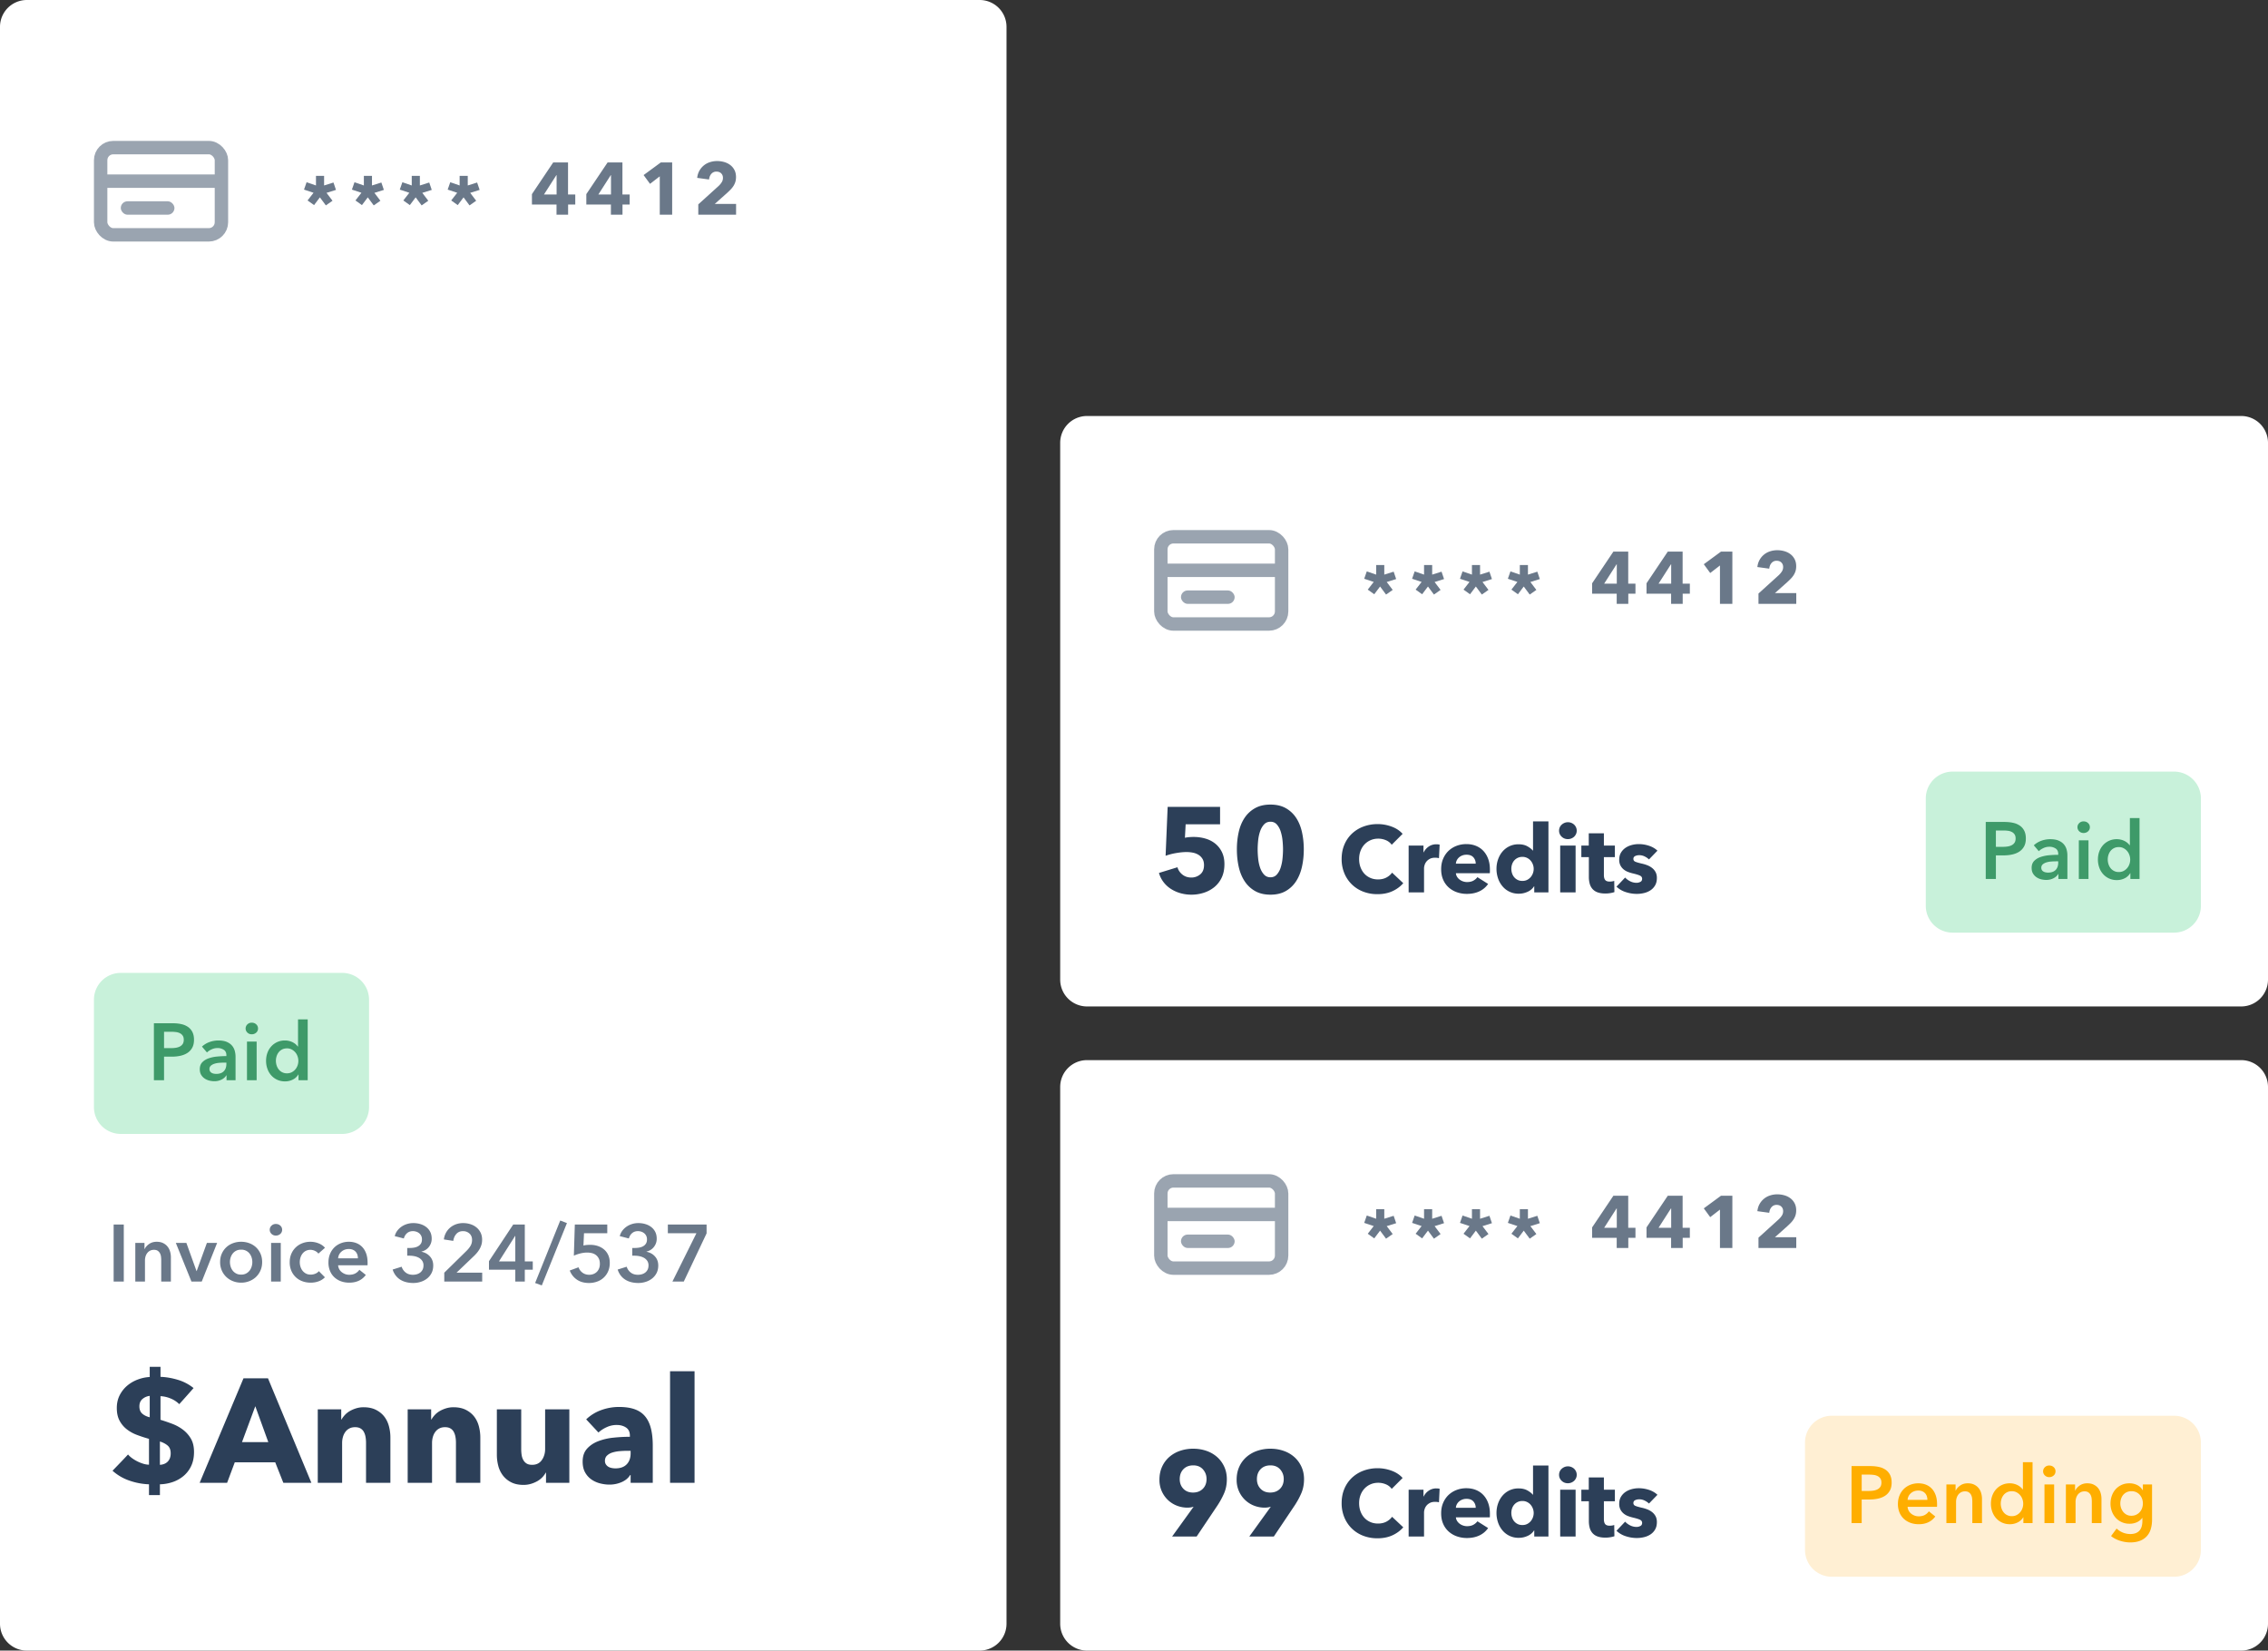 <svg xmlns="http://www.w3.org/2000/svg" width="338" height="246" viewBox="0 0 338 246"><rect x="0" y="0" width="338" height="246" fill="#333333" stroke="none"/><title>illu-Centralized Ownership</title><g fill="none" fill-rule="evenodd"><path fill="#FFF" d="M4 0h142a4 4 0 0 1 4 4v238a4 4 0 0 1-4 4H4a4 4 0 0 1-4-4V4a4 4 0 0 1 4-4z"/><path fill="#2C3F58" fill-rule="nonzero" d="M16.936 182.504h1.512V191h-1.512v-8.496zm3.23 2.736h1.367v.924h.024c.129-.288.35-.542.667-.762.316-.22.69-.33 1.122-.33.376 0 .697.066.965.198.269.132.488.306.66.522.173.216.298.464.378.744.08.28.12.568.12.864v3.6h-1.44v-3.192c0-.168-.011-.344-.035-.528a1.425 1.425 0 00-.157-.498c-.08-.148-.19-.27-.33-.366-.14-.096-.325-.144-.558-.144-.232 0-.431.046-.6.138-.168.092-.305.21-.413.354-.109.144-.19.31-.247.498a1.987 1.987 0 00-.084.57V191h-1.44v-5.76zm6.037 0h1.572l1.512 4.2h.024l1.524-4.2h1.524L30.067 191h-1.536l-2.328-5.76zm6.601 2.856c0-.456.082-.87.246-1.242.165-.372.386-.69.667-.954.28-.264.611-.468.995-.612a3.457 3.457 0 011.224-.216c.433 0 .84.072 1.224.216.385.144.716.348.997.612.28.264.501.582.666.954.164.372.245.786.245 1.242 0 .456-.081.872-.245 1.248a2.955 2.955 0 01-.666.966c-.28.268-.612.478-.996.63a3.295 3.295 0 01-1.224.228c-.433 0-.84-.076-1.224-.228a3.042 3.042 0 01-.996-.63 2.955 2.955 0 01-.666-.966 3.089 3.089 0 01-.247-1.248zm1.465 0c0 .224.033.448.102.672.068.224.17.424.305.6.137.176.308.32.517.432.208.112.455.168.744.168.288 0 .535-.056.744-.168.208-.112.38-.256.516-.432a1.85 1.85 0 00.305-.6 2.244 2.244 0 000-1.338 1.861 1.861 0 00-.306-.594 1.537 1.537 0 00-.515-.426 1.595 1.595 0 00-.744-.162c-.289 0-.536.054-.744.162-.209.108-.38.25-.517.426a1.861 1.861 0 00-.306.594c-.068.22-.101.442-.101.666zm6.133-2.856h1.44V191h-1.44v-5.76zm-.204-1.956a.83.83 0 01.258-.606.886.886 0 01.654-.258c.264 0 .486.082.666.246a.8.8 0 01.27.618.8.8 0 01-.27.618.952.952 0 01-.666.246.886.886 0 01-.654-.258.83.83 0 01-.258-.606zm7.25 3.552a1.27 1.27 0 00-.505-.402 1.56 1.56 0 00-1.38 0c-.2.108-.365.25-.498.426-.132.176-.23.374-.293.594-.065.22-.096.442-.096.666 0 .224.033.446.102.666.068.22.17.418.306.594.136.176.305.318.51.426.204.108.441.162.713.162.225 0 .448-.044.672-.132a1.28 1.28 0 00.54-.384l.9.912c-.24.256-.545.454-.917.594-.373.14-.774.21-1.207.21-.424 0-.825-.068-1.206-.204a2.86 2.86 0 01-.995-.6 2.846 2.846 0 01-.672-.96 3.183 3.183 0 01-.246-1.284c0-.464.081-.884.245-1.26a2.888 2.888 0 011.645-1.572c.372-.144.77-.216 1.194-.216.424 0 .833.08 1.23.24.396.16.71.38.941.66l-.983.864zm5.893.708c0-.184-.026-.36-.078-.528a1.208 1.208 0 00-.246-.444 1.201 1.201 0 00-.426-.306 1.49 1.49 0 00-.606-.114c-.432 0-.798.13-1.098.39-.3.26-.466.594-.498 1.002h2.952zm1.44.648v.192c0 .064-.004.128-.012.192h-4.38a1.426 1.426 0 00.528 1.014c.152.124.324.222.516.294.192.072.392.108.6.108.36 0 .664-.066.912-.198s.452-.314.612-.546l.96.768c-.568.768-1.392 1.152-2.472 1.152-.448 0-.86-.07-1.236-.21a2.917 2.917 0 01-.978-.594 2.677 2.677 0 01-.648-.942 3.247 3.247 0 01-.234-1.266c0-.464.078-.886.234-1.266.156-.38.37-.704.642-.972s.594-.476.966-.624a3.233 3.233 0 011.206-.222c.4 0 .77.066 1.11.198.34.132.634.328.882.588.248.26.442.584.582.972.14.388.21.842.21 1.362zm5.907-2.196h.384c.216 0 .43-.018.642-.054.212-.036.406-.102.582-.198.176-.096.318-.226.426-.39.108-.164.162-.378.162-.642 0-.192-.036-.364-.108-.516a1.12 1.12 0 00-.294-.384 1.337 1.337 0 00-.432-.24 1.567 1.567 0 00-.51-.084c-.352 0-.644.1-.876.3-.232.2-.392.464-.48.792l-1.356-.348c.072-.288.194-.55.366-.786s.38-.44.624-.612.518-.306.822-.402a3.17 3.17 0 01.96-.144c.368 0 .718.05 1.05.15.332.1.624.248.876.444s.45.438.594.726c.144.288.216.624.216 1.008 0 .456-.138.862-.414 1.218-.276.356-.646.59-1.11.702v.024c.52.104.942.338 1.266.702.324.364.486.81.486 1.338 0 .44-.086.824-.258 1.152-.172.328-.4.6-.684.816a3.03 3.03 0 01-.954.486 3.622 3.622 0 01-1.068.162c-.36 0-.7-.038-1.02-.114a3.111 3.111 0 01-.882-.354 2.618 2.618 0 01-.708-.624 2.818 2.818 0 01-.474-.912l1.344-.42c.104.336.298.62.582.852.284.232.654.348 1.11.348.184 0 .37-.026.558-.078a1.48 1.48 0 00.504-.246 1.27 1.27 0 00.36-.432c.092-.176.138-.392.138-.648a1.17 1.17 0 00-.198-.69 1.433 1.433 0 00-.498-.444 2.345 2.345 0 00-.666-.234 3.638 3.638 0 00-.702-.072h-.36v-1.152zm5.522 3.684l3.276-3.216c.264-.256.473-.514.63-.774.156-.26.234-.558.234-.894 0-.4-.13-.718-.39-.954s-.582-.354-.966-.354c-.409 0-.736.138-.984.414-.249.276-.4.622-.457 1.038l-1.403-.216c.04-.352.14-.676.3-.972a2.73 2.73 0 01.611-.768c.249-.216.538-.386.87-.51a3.08 3.08 0 011.087-.186c.368 0 .721.052 1.061.156.34.104.642.262.907.474.264.212.473.472.63.78.156.308.234.666.234 1.074 0 .272-.036.526-.108.762-.073.236-.17.458-.294.666a4.084 4.084 0 01-.432.594c-.165.188-.342.37-.535.546l-2.447 2.34h3.828V191H66.21v-1.32zm10.585-.444h-3.924v-1.272l3.612-5.46h1.728V188h1.188v1.236h-1.188V191h-1.416v-1.764zm0-5.04h-.024L74.359 188h2.436v-3.804zm3.95 7.38l-.996-.36 3.744-9.312.996.384-3.745 9.288zm9.757-7.776h-3.468l-.084 1.836c.136-.04.298-.068.486-.084s.358-.024.51-.024c.416 0 .802.06 1.158.18.356.12.666.294.93.522.264.228.47.508.618.84.148.332.222.714.222 1.146 0 .472-.082.894-.246 1.266a2.773 2.773 0 01-1.65 1.53 3.5 3.5 0 01-1.2.204c-.712 0-1.312-.166-1.8-.498a2.854 2.854 0 01-1.068-1.362l1.308-.48c.12.336.32.606.6.81.28.204.612.306.996.306.216 0 .42-.036.612-.108.192-.072.36-.176.504-.312.144-.136.258-.306.342-.51.084-.204.126-.434.126-.69 0-.328-.056-.6-.168-.816a1.478 1.478 0 00-.438-.522 1.64 1.64 0 00-.606-.276 3.015 3.015 0 00-.684-.078c-.16 0-.33.012-.51.036a4.56 4.56 0 00-.528.102 6.69 6.69 0 00-.504.15c-.164.056-.31.116-.438.18l.144-4.644h4.836v1.296zm3.722 2.196h.383c.217 0 .43-.018.642-.054.213-.036.406-.102.583-.198.176-.096.317-.226.425-.39.109-.164.162-.378.162-.642 0-.192-.035-.364-.108-.516a1.12 1.12 0 00-.294-.384 1.337 1.337 0 00-.431-.24 1.567 1.567 0 00-.51-.084c-.353 0-.644.1-.876.3-.233.2-.392.464-.48.792l-1.356-.348c.072-.288.193-.55.365-.786.173-.236.38-.44.624-.612.245-.172.518-.306.823-.402a3.17 3.17 0 01.96-.144c.368 0 .717.05 1.05.15.332.1.623.248.875.444.253.196.45.438.594.726.145.288.216.624.216 1.008 0 .456-.137.862-.413 1.218-.277.356-.646.59-1.11.702v.024c.52.104.941.338 1.266.702.324.364.486.81.486 1.338 0 .44-.086.824-.258 1.152-.173.328-.4.6-.684.816a3.03 3.03 0 01-.954.486 3.622 3.622 0 01-1.069.162c-.36 0-.7-.038-1.02-.114a3.111 3.111 0 01-.881-.354 2.618 2.618 0 01-.709-.624 2.818 2.818 0 01-.474-.912l1.344-.42c.105.336.298.62.583.852.284.232.653.348 1.11.348.184 0 .37-.026.558-.078a1.48 1.48 0 00.504-.246 1.27 1.27 0 00.36-.432c.092-.176.137-.392.137-.648a1.17 1.17 0 00-.198-.69 1.433 1.433 0 00-.498-.444 2.345 2.345 0 00-.665-.234 3.638 3.638 0 00-.703-.072h-.36v-1.152zm5.305-3.492h5.772v1.32L101.905 191h-1.692l3.576-7.2h-4.26v-1.296zM48.663 28.742l.891 1.177-.99.693-.891-1.199-.869 1.155-.968-.693.891-1.144-1.419-.473.385-1.1 1.397.484v-1.43h1.21v1.43l1.397-.44.374 1.1-1.408.44zm7.137 0l.89 1.177-.99.693-.89-1.199-.87 1.155-.967-.693.89-1.144-1.418-.473.385-1.1 1.397.484v-1.43h1.21v1.43l1.397-.44.374 1.1-1.408.44zm7.136 0l.891 1.177-.99.693-.89-1.199-.87 1.155-.968-.693.891-1.144-1.419-.473.385-1.1 1.397.484v-1.43h1.21v1.43l1.397-.44.374 1.1-1.408.44zm7.137 0l.891 1.177-.99.693-.89-1.199-.87 1.155-.968-.693.891-1.144-1.419-.473.385-1.1 1.397.484v-1.43h1.21v1.43l1.397-.44.374 1.1-1.408.44z" opacity=".7"/><g opacity=".5" transform="translate(15 22)"><rect width="18" height="13" stroke="#364962" stroke-linecap="round" stroke-linejoin="round" stroke-width="2" rx="1.875"/><path fill="#364962" d="M0 4h18v2H0z"/><rect width="8" height="2" x="3" y="8" fill="#364962" rx="1"/></g><path fill="#2C3F58" fill-rule="nonzero" d="M84.665 30.482V32h-1.727v-1.518h-3.663v-1.551l3.168-4.719h2.211v4.774h1.078v1.496h-1.067zm-1.716-4.378h-.033l-1.848 2.882h1.881v-2.882zm9.822 4.378V32h-1.727v-1.518h-3.663v-1.551l3.168-4.719h2.211v4.774h1.078v1.496h-1.067zm-1.716-4.378h-.033l-1.848 2.882h1.881v-2.882zM98.325 32v-5.72l-1.452 1.122-.957-1.309 2.563-1.881h1.694V32h-1.848zm5.741 0v-1.54l3.036-2.75c.19-.183.345-.37.462-.561.117-.19.176-.403.176-.638 0-.279-.088-.504-.264-.676-.176-.173-.41-.259-.704-.259a.966.966 0 0 0-.754.325c-.194.216-.31.5-.346.852l-1.771-.242c.044-.396.152-.748.325-1.056a2.727 2.727 0 0 1 1.561-1.282c.342-.113.703-.17 1.084-.17.36 0 .708.048 1.045.143.337.095.638.242.902.44s.475.447.633.748c.157.3.236.653.236 1.056 0 .279-.037.53-.11.754-.073.223-.174.43-.302.621-.129.19-.275.368-.44.534-.166.165-.336.328-.512.489l-1.804 1.606h3.179V32h-5.632z" opacity=".7"/><path fill="#2C3F58" fill-rule="nonzero" d="M23.92 205.204c.836.03 1.694.176 2.574.44a6.82 6.82 0 0 1 2.354 1.232c-.719.821-1.43 1.62-2.134 2.398a3.878 3.878 0 0 0-1.32-.858 4.336 4.336 0 0 0-1.474-.33v3.52c.572.176 1.151.374 1.738.594.587.22 1.122.513 1.606.88s.88.814 1.188 1.342c.308.528.462 1.188.462 1.98 0 .807-.143 1.507-.429 2.101a4.358 4.358 0 0 1-1.144 1.485 5.047 5.047 0 0 1-1.628.902 6.298 6.298 0 0 1-1.881.33v1.606h-1.628v-1.606a9.837 9.837 0 0 1-2.882-.539 7.281 7.281 0 0 1-2.552-1.485l1.155-1.199c.389-.403.774-.81 1.155-1.221.19.22.418.422.682.605a5.718 5.718 0 0 0 1.65.792c.279.08.543.121.792.121v-3.85a21.045 21.045 0 0 1-1.815-.594 5.621 5.621 0 0 1-1.529-.858 3.996 3.996 0 0 1-1.056-1.287c-.264-.506-.396-1.126-.396-1.859 0-.719.147-1.36.44-1.925a4.565 4.565 0 0 1 1.144-1.43c.47-.389.997-.69 1.584-.902a5.985 5.985 0 0 1 1.738-.363v-1.518h1.606v1.496zm-1.606 2.838a2.01 2.01 0 0 0-1.067.451c-.315.257-.473.627-.473 1.111 0 .47.14.829.418 1.078.279.25.653.433 1.122.55v-3.19zm1.518 10.274c.499-.03.891-.194 1.177-.495.286-.3.429-.708.429-1.221 0-.513-.15-.898-.451-1.155-.3-.257-.686-.458-1.155-.605v3.476zM42.227 221l-1.21-3.058h-6.028L33.845 221h-4.092l6.534-15.576h3.652L46.407 221h-4.18zm-4.18-11.418l-1.98 5.346h3.916l-1.936-5.346zM54.55 221v-5.984c0-.308-.026-.601-.078-.88a2.426 2.426 0 0 0-.253-.737 1.312 1.312 0 0 0-.495-.506c-.212-.125-.48-.187-.802-.187-.323 0-.605.062-.847.187a1.714 1.714 0 0 0-.606.517c-.16.22-.282.473-.363.759-.08.286-.12.583-.12.891V221h-3.63v-10.956h3.497v1.518h.044c.133-.235.305-.466.517-.693.213-.227.462-.422.748-.583.287-.161.598-.293.935-.396a3.683 3.683 0 0 1 1.078-.154c.734 0 1.357.132 1.87.396.514.264.928.605 1.243 1.023.316.418.543.898.683 1.441.139.543.209 1.085.209 1.628V221h-3.63zm13.4 0v-5.984c0-.308-.025-.601-.077-.88a2.426 2.426 0 0 0-.253-.737 1.312 1.312 0 0 0-.495-.506c-.212-.125-.48-.187-.803-.187-.322 0-.605.062-.847.187a1.714 1.714 0 0 0-.605.517c-.161.22-.282.473-.363.759-.08.286-.12.583-.12.891V221h-3.63v-10.956h3.497v1.518h.044c.132-.235.305-.466.517-.693.213-.227.462-.422.748-.583.286-.161.598-.293.935-.396a3.683 3.683 0 0 1 1.078-.154c.734 0 1.357.132 1.87.396.514.264.928.605 1.243 1.023.316.418.543.898.682 1.441.14.543.21 1.085.21 1.628V221h-3.63zm13.423 0v-1.518h-.044c-.132.25-.304.484-.517.704-.213.22-.462.41-.748.572a4.579 4.579 0 0 1-.946.396 3.795 3.795 0 0 1-1.089.154c-.733 0-1.353-.132-1.859-.396a3.6 3.6 0 0 1-1.232-1.023 4.035 4.035 0 0 1-.682-1.43 6.48 6.48 0 0 1-.209-1.639v-6.776h3.63v5.94c0 .308.022.601.066.88.044.279.128.528.253.748.125.22.29.392.495.517.205.125.477.187.814.187.63 0 1.111-.235 1.441-.704.33-.47.495-1.02.495-1.65v-5.918h3.608V221h-3.476zm12.609-4.774h-.462c-.396 0-.796.018-1.2.055a4.932 4.932 0 0 0-1.077.209 1.994 1.994 0 0 0-.781.451c-.206.198-.308.458-.308.781 0 .205.047.381.143.528.095.147.216.264.363.352.146.088.315.15.506.187.19.037.374.055.55.055.733 0 1.294-.202 1.683-.605.388-.403.583-.95.583-1.639v-.374zm-6.622-4.686a6.318 6.318 0 0 1 2.255-1.386 7.727 7.727 0 0 1 2.629-.462c.924 0 1.705.114 2.343.341.638.227 1.155.58 1.55 1.056.397.477.686 1.078.87 1.804.183.726.275 1.588.275 2.585V221h-3.3v-1.166h-.066c-.279.455-.7.807-1.265 1.056a4.497 4.497 0 0 1-1.837.374c-.44 0-.895-.059-1.364-.176a3.995 3.995 0 0 1-1.287-.572 3.098 3.098 0 0 1-.957-1.056c-.25-.44-.374-.983-.374-1.628 0-.792.216-1.43.649-1.914.432-.484.99-.858 1.672-1.122a8.858 8.858 0 0 1 2.277-.528c.836-.088 1.65-.132 2.442-.132v-.176c0-.543-.19-.942-.572-1.199-.382-.257-.85-.385-1.408-.385-.514 0-1.009.11-1.485.33a4.74 4.74 0 0 0-1.221.792l-1.826-1.958zM99.859 221v-16.632h3.651V221H99.86z"/><path fill="#FFF" d="M162 62h172a4 4 0 0 1 4 4v80a4 4 0 0 1-4 4H162a4 4 0 0 1-4-4V66a4 4 0 0 1 4-4z"/><path fill="#C8F1DA" d="M291 115h33a4 4 0 0 1 4 4v16a4 4 0 0 1-4 4h-33a4 4 0 0 1-4-4v-16a4 4 0 0 1 4-4z"/><path fill="#2F905D" fill-rule="nonzero" d="M295.936 122.504h2.772c.488 0 .928.044 1.32.132a2.75 2.75 0 0 1 1.008.432c.28.2.496.456.648.768.152.312.228.688.228 1.128 0 .472-.088.868-.264 1.188-.176.32-.414.578-.714.774-.3.196-.65.338-1.05.426-.4.088-.824.132-1.272.132h-1.164V131h-1.512v-8.496zm2.568 3.708c.248 0 .484-.018.708-.054.224-.036.424-.1.6-.192s.316-.218.42-.378c.104-.16.156-.368.156-.624 0-.248-.052-.45-.156-.606a1.078 1.078 0 0 0-.414-.366 1.773 1.773 0 0 0-.588-.174 5.366 5.366 0 0 0-.678-.042h-1.104v2.436h1.056zm8.256 4.056h-.036c-.144.256-.376.466-.696.63a2.36 2.36 0 0 1-1.092.246c-.232 0-.474-.03-.726-.09a2.16 2.16 0 0 1-.696-.3 1.744 1.744 0 0 1-.528-.552c-.14-.228-.21-.51-.21-.846 0-.432.122-.776.366-1.032s.558-.452.942-.588a5.31 5.31 0 0 1 1.278-.27c.468-.044.926-.066 1.374-.066v-.144c0-.36-.13-.626-.39-.798a1.647 1.647 0 0 0-.93-.258c-.304 0-.596.064-.876.192s-.512.284-.696.468l-.744-.876a3.25 3.25 0 0 1 1.134-.684 3.865 3.865 0 0 1 1.302-.228c.512 0 .934.072 1.266.216.332.144.594.332.786.564.192.232.326.492.402.78.076.288.114.576.114.864V131h-1.344v-.732zm-.024-1.896h-.324c-.232 0-.476.01-.732.03-.256.02-.492.064-.708.132a1.511 1.511 0 0 0-.54.288.638.638 0 0 0-.216.51.613.613 0 0 0 .324.564c.096.056.204.096.324.12.12.024.24.036.36.036.496 0 .872-.132 1.128-.396.256-.264.384-.624.384-1.08v-.204zm3.072-3.132h1.44V131h-1.44v-5.76zm-.204-1.956a.83.83 0 0 1 .258-.606.886.886 0 0 1 .654-.258c.264 0 .486.082.666.246a.8.8 0 0 1 .27.618.8.8 0 0 1-.27.618.952.952 0 0 1-.666.246.886.886 0 0 1-.654-.258.83.83 0 0 1-.258-.606zm9.252 7.716h-1.368v-.864h-.024a1.96 1.96 0 0 1-.834.768 2.55 2.55 0 0 1-1.146.264 2.74 2.74 0 0 1-1.182-.246 2.714 2.714 0 0 1-.888-.66 2.928 2.928 0 0 1-.564-.972 3.544 3.544 0 0 1-.198-1.194c0-.424.068-.82.204-1.188a2.9 2.9 0 0 1 .576-.96 2.692 2.692 0 0 1 2.016-.876 2.556 2.556 0 0 1 1.254.312c.156.088.29.184.402.288.112.104.204.204.276.3h.036v-4.044h1.44V131zm-4.74-2.904c0 .224.034.448.102.672.068.224.17.424.306.6a1.521 1.521 0 0 0 1.248.6c.264 0 .5-.054.708-.162.208-.108.386-.25.534-.426.148-.176.26-.374.336-.594a2.027 2.027 0 0 0 0-1.338 1.814 1.814 0 0 0-.87-1.032 1.47 1.47 0 0 0-.708-.168c-.28 0-.524.054-.732.162-.208.108-.38.25-.516.426a1.861 1.861 0 0 0-.306.594c-.068.22-.102.442-.102.666z" opacity=".9"/><path fill="#2C3F58" fill-rule="nonzero" d="M182.476 128.788c0 .78-.138 1.455-.414 2.025a4.049 4.049 0 0 1-1.107 1.413 4.789 4.789 0 0 1-1.575.837 5.992 5.992 0 0 1-1.818.279 5.935 5.935 0 0 1-1.647-.225 5.278 5.278 0 0 1-1.422-.639 4.324 4.324 0 0 1-1.098-1.017 4.065 4.065 0 0 1-.675-1.359l2.754-.846c.132.444.381.81.747 1.098.366.288.801.432 1.305.432a2.04 2.04 0 0 0 1.341-.468c.378-.312.567-.774.567-1.386 0-.372-.078-.684-.234-.936a1.81 1.81 0 0 0-.603-.603 2.499 2.499 0 0 0-.837-.315 4.946 4.946 0 0 0-.936-.09c-.456 0-.975.051-1.557.153a9.021 9.021 0 0 0-1.557.405l.306-7.29h7.812v2.592h-5.13l-.108 2.016c.192-.048.405-.081.639-.099.234-.018.447-.027.639-.027.636 0 1.236.084 1.8.252a4.12 4.12 0 0 1 1.467.765c.414.342.741.765.981 1.269.24.504.36 1.092.36 1.764zm11.828-2.196c0 .9-.09 1.758-.27 2.574-.18.816-.468 1.533-.864 2.151a4.473 4.473 0 0 1-1.539 1.476c-.63.366-1.395.549-2.295.549-.9 0-1.668-.183-2.304-.549a4.526 4.526 0 0 1-1.557-1.476c-.402-.618-.693-1.335-.873-2.151-.18-.816-.27-1.674-.27-2.574 0-.9.09-1.755.27-2.565.18-.81.471-1.518.873-2.124a4.505 4.505 0 0 1 1.557-1.449c.636-.36 1.404-.54 2.304-.54.9 0 1.665.18 2.295.54a4.45 4.45 0 0 1 1.54 1.449c.395.606.683 1.314.863 2.124.18.81.27 1.665.27 2.565zm-3.096 0c0-.396-.024-.834-.072-1.314a6.553 6.553 0 0 0-.27-1.341 2.91 2.91 0 0 0-.567-1.044c-.246-.282-.567-.423-.963-.423s-.72.141-.972.423c-.252.282-.447.63-.585 1.044a6.173 6.173 0 0 0-.279 1.341c-.048.48-.072.918-.072 1.314 0 .408.024.855.072 1.341.048.486.141.936.28 1.35.137.414.332.762.584 1.044.252.282.576.423.972.423s.717-.141.963-.423a2.91 2.91 0 0 0 .567-1.044 6.56 6.56 0 0 0 .27-1.35c.048-.486.072-.933.072-1.341zm17.92 5.036c-.438.504-.98.903-1.623 1.197-.644.294-1.386.441-2.226.441a5.808 5.808 0 0 1-2.121-.378 4.982 4.982 0 0 1-1.687-1.071 4.96 4.96 0 0 1-1.12-1.659 5.438 5.438 0 0 1-.406-2.128c0-.793.137-1.512.413-2.156a4.796 4.796 0 0 1 1.14-1.645 5.053 5.053 0 0 1 1.709-1.043 6.024 6.024 0 0 1 2.114-.364c.7 0 1.388.124 2.065.371.676.247 1.225.609 1.645 1.085l-1.624 1.624a2.01 2.01 0 0 0-.882-.686 2.925 2.925 0 0 0-1.12-.224c-.42 0-.805.077-1.155.231a2.71 2.71 0 0 0-.903.637c-.252.27-.448.59-.588.959-.14.369-.21.772-.21 1.211 0 .448.07.859.21 1.232.14.373.333.693.58.959.248.266.544.474.89.623.345.15.723.224 1.134.224.476 0 .891-.093 1.246-.28.354-.187.64-.43.854-.728l1.666 1.568zm5.323-3.724a1.788 1.788 0 0 0-.301-.056 3.027 3.027 0 0 0-.287-.014c-.309 0-.567.056-.777.168-.21.112-.378.247-.504.406a1.538 1.538 0 0 0-.273.518c-.057.187-.084.35-.084.49V133h-2.296v-6.972h2.212v1.008h.028c.177-.355.429-.644.756-.868a1.956 1.956 0 0 1 1.134-.336c.093 0 .184.005.273.014.088.01.16.023.217.042l-.098 2.016zm5.475.812c0-.364-.114-.677-.343-.938-.228-.261-.571-.392-1.029-.392-.224 0-.43.035-.616.105-.186.07-.35.166-.49.287a1.42 1.42 0 0 0-.336.427 1.25 1.25 0 0 0-.14.511h2.954zm2.114.882v.28c0 .093-.004.182-.014.266h-5.054c.019.196.077.373.175.532.098.159.224.296.378.413.154.117.327.208.518.273.192.065.39.098.595.098.364 0 .672-.068.924-.203s.458-.31.616-.525l1.596 1.008a3.23 3.23 0 0 1-1.295 1.099c-.536.257-1.16.385-1.869.385a4.46 4.46 0 0 1-1.484-.245 3.604 3.604 0 0 1-1.225-.714 3.306 3.306 0 0 1-.826-1.155c-.2-.457-.3-.98-.3-1.568 0-.57.097-1.085.293-1.547.196-.462.462-.854.798-1.176a3.557 3.557 0 0 1 1.19-.749 4.07 4.07 0 0 1 1.484-.266c.514 0 .985.086 1.414.259.43.173.798.422 1.106.749.308.327.549.723.721 1.19.173.467.26.999.26 1.596zm6.61 3.402v-.91h-.028a2.18 2.18 0 0 1-.959.819 3.124 3.124 0 0 1-1.323.287 3.088 3.088 0 0 1-2.443-1.127 3.6 3.6 0 0 1-.651-1.183 4.398 4.398 0 0 1-.224-1.4c0-.485.077-.95.231-1.393.154-.443.373-.833.658-1.169.285-.336.63-.602 1.036-.798a3.1 3.1 0 0 1 1.365-.294c.513 0 .947.098 1.302.294.355.196.63.41.826.644h.028v-4.354h2.296V133h-2.114zm-.084-3.5c0-.224-.04-.443-.119-.658a1.859 1.859 0 0 0-.336-.574 1.67 1.67 0 0 0-.525-.406 1.544 1.544 0 0 0-.7-.154 1.577 1.577 0 0 0-1.232.553c-.14.163-.245.352-.315.567a2.11 2.11 0 0 0-.105.658c0 .224.035.446.105.665.07.22.175.413.315.581.14.168.313.303.518.406.205.103.443.154.714.154.261 0 .495-.051.7-.154a1.67 1.67 0 0 0 .525-.406c.145-.168.257-.36.336-.574.08-.215.119-.434.119-.658zm6.414-5.698c0 .177-.035.343-.105.497-.07.154-.164.287-.28.399a1.363 1.363 0 0 1-.931.364c-.374 0-.686-.124-.938-.371a1.202 1.202 0 0 1-.378-.889c0-.168.032-.329.098-.483.065-.154.158-.287.28-.399.121-.112.261-.203.42-.273a1.363 1.363 0 0 1 1.449.259c.116.112.21.245.28.399.07.154.105.32.105.497zM232.516 133v-6.972h2.296V133h-2.296zm6.512-5.25v2.66c0 .327.062.572.189.735.126.163.352.245.679.245.112 0 .23-.01.357-.028.126-.019.23-.047.315-.084l.028 1.68a3.79 3.79 0 0 1-.602.147 4.261 4.261 0 0 1-.728.063c-.467 0-.86-.058-1.176-.175a1.823 1.823 0 0 1-.763-.504 1.976 1.976 0 0 1-.413-.784 3.801 3.801 0 0 1-.126-1.015v-2.94h-1.12v-1.722h1.106v-1.834h2.254v1.834h1.638v1.722h-1.638zm6.721.336a2.557 2.557 0 0 0-.658-.448 1.817 1.817 0 0 0-.798-.182c-.214 0-.413.042-.595.126a.442.442 0 0 0-.273.434c0 .196.1.336.301.42.2.084.525.177.973.28.262.056.525.135.791.238.266.103.507.238.721.406.215.168.388.373.518.616s.196.532.196.868c0 .439-.088.81-.266 1.113a2.18 2.18 0 0 1-.693.735 2.99 2.99 0 0 1-.959.406c-.354.084-.71.126-1.064.126-.57 0-1.127-.091-1.673-.273a3.512 3.512 0 0 1-1.365-.805l1.288-1.358c.206.224.458.41.756.56a2.1 2.1 0 0 0 .952.224c.187 0 .371-.044.553-.133.182-.089.273-.245.273-.469 0-.215-.112-.373-.336-.476-.224-.103-.574-.21-1.05-.322a5.426 5.426 0 0 1-.728-.224 2.311 2.311 0 0 1-.65-.378 1.88 1.88 0 0 1-.47-.588 1.8 1.8 0 0 1-.182-.84c0-.42.089-.777.266-1.071.178-.294.406-.534.686-.721.28-.187.59-.324.931-.413.34-.089.68-.133 1.015-.133a4.9 4.9 0 0 1 1.533.245c.5.163.922.408 1.267.735l-1.26 1.302z"/><g><path fill="#2C3F58" fill-rule="nonzero" d="M206.663 86.742l.891 1.177-.99.693-.891-1.199-.869 1.155-.968-.693.891-1.144-1.419-.473.385-1.1 1.397.484v-1.43h1.21v1.43l1.397-.44.374 1.1-1.408.44zm7.137 0l.89 1.177-.99.693-.89-1.199-.87 1.155-.967-.693.89-1.144-1.418-.473.385-1.1 1.397.484v-1.43h1.21v1.43l1.397-.44.374 1.1-1.408.44zm7.136 0l.891 1.177-.99.693-.89-1.199-.87 1.155-.968-.693.891-1.144-1.419-.473.385-1.1 1.397.484v-1.43h1.21v1.43l1.397-.44.374 1.1-1.408.44zm7.137 0l.891 1.177-.99.693-.89-1.199-.87 1.155-.968-.693.891-1.144-1.419-.473.385-1.1 1.397.484v-1.43h1.21v1.43l1.397-.44.374 1.1-1.408.44z" opacity=".7"/><g opacity=".5" transform="translate(173 80)"><rect width="18" height="13" stroke="#364962" stroke-linecap="round" stroke-linejoin="round" stroke-width="2" rx="1.875"/><path fill="#364962" d="M0 4h18v2H0z"/><rect width="8" height="2" x="3" y="8" fill="#364962" rx="1"/></g><path fill="#2C3F58" fill-rule="nonzero" d="M242.665 88.482V90h-1.727v-1.518h-3.663v-1.551l3.168-4.719h2.211v4.774h1.078v1.496h-1.067zm-1.716-4.378h-.033l-1.848 2.882h1.881v-2.882zm9.822 4.378V90h-1.727v-1.518h-3.663v-1.551l3.168-4.719h2.211v4.774h1.078v1.496h-1.067zm-1.716-4.378h-.033l-1.848 2.882h1.881v-2.882zm7.27 5.896v-5.72l-1.452 1.122-.957-1.309 2.563-1.881h1.694V90h-1.848zm5.741 0v-1.54l3.036-2.75c.19-.183.345-.37.462-.561.117-.19.176-.403.176-.638 0-.279-.088-.504-.264-.676-.176-.173-.41-.259-.704-.259a.966.966 0 0 0-.754.325c-.194.216-.31.5-.346.852l-1.771-.242c.044-.396.152-.748.324-1.056a2.727 2.727 0 0 1 1.562-1.282c.342-.113.703-.17 1.084-.17.36 0 .708.048 1.045.143.337.095.638.242.902.44s.475.447.632.748c.158.3.237.653.237 1.056 0 .279-.037.53-.11.753-.073.224-.174.431-.303.622-.128.19-.274.368-.44.533-.165.166-.335.329-.511.49l-1.804 1.606h3.179V90h-5.632z" opacity=".7"/></g><g><path fill="#FFF" d="M162 158h172a4 4 0 0 1 4 4v80a4 4 0 0 1-4 4H162a4 4 0 0 1-4-4v-80a4 4 0 0 1 4-4z"/><path fill="#FFEFD3" d="M273 211h51a4 4 0 0 1 4 4v16a4 4 0 0 1-4 4h-51a4 4 0 0 1-4-4v-16a4 4 0 0 1 4-4z"/><path fill="#FFAE00" fill-rule="nonzero" d="M275.936 218.504h2.772c.488 0 .928.044 1.32.132a2.75 2.75 0 0 1 1.008.432c.28.2.496.456.648.768.152.312.228.688.228 1.128 0 .472-.088.868-.264 1.188-.176.32-.414.578-.714.774-.3.196-.65.338-1.05.426-.4.088-.824.132-1.272.132h-1.164V227h-1.512v-8.496zm2.568 3.708c.248 0 .484-.018.708-.054.224-.036.424-.1.6-.192s.316-.218.42-.378c.104-.16.156-.368.156-.624 0-.248-.052-.45-.156-.606a1.078 1.078 0 0 0-.414-.366 1.773 1.773 0 0 0-.588-.174 5.366 5.366 0 0 0-.678-.042h-1.104v2.436h1.056zm8.736 1.332c0-.184-.026-.36-.078-.528a1.208 1.208 0 0 0-.246-.444 1.201 1.201 0 0 0-.426-.306 1.49 1.49 0 0 0-.606-.114c-.432 0-.798.13-1.098.39-.3.26-.466.594-.498 1.002h2.952zm1.44.648v.192c0 .064-.004.128-.012.192h-4.38a1.426 1.426 0 0 0 .528 1.014c.152.124.324.222.516.294.192.072.392.108.6.108.36 0 .664-.066.912-.198s.452-.314.612-.546l.96.768c-.568.768-1.392 1.152-2.472 1.152-.448 0-.86-.07-1.236-.21a2.917 2.917 0 0 1-.978-.594 2.677 2.677 0 0 1-.648-.942 3.247 3.247 0 0 1-.234-1.266c0-.464.078-.886.234-1.266.156-.38.37-.704.642-.972s.594-.476.966-.624a3.233 3.233 0 0 1 1.206-.222c.4 0 .77.066 1.11.198.34.132.634.328.882.588.248.26.442.584.582.972.14.388.21.842.21 1.362zm1.392-2.952h1.368v.924h.024c.128-.288.35-.542.666-.762.316-.22.69-.33 1.122-.33.376 0 .698.066.966.198s.488.306.66.522c.172.216.298.464.378.744.08.28.12.568.12.864v3.6h-1.44v-3.192c0-.168-.012-.344-.036-.528a1.425 1.425 0 0 0-.156-.498c-.08-.148-.19-.27-.33-.366-.14-.096-.326-.144-.558-.144-.232 0-.432.046-.6.138-.168.092-.306.21-.414.354-.108.144-.19.31-.246.498a1.987 1.987 0 0 0-.084.57V227h-1.44v-5.76zm12.84 5.76h-1.368v-.864h-.024a1.96 1.96 0 0 1-.834.768 2.55 2.55 0 0 1-1.146.264 2.74 2.74 0 0 1-1.182-.246 2.714 2.714 0 0 1-.888-.66 2.928 2.928 0 0 1-.564-.972 3.544 3.544 0 0 1-.198-1.194c0-.424.068-.82.204-1.188a2.9 2.9 0 0 1 .576-.96 2.692 2.692 0 0 1 2.016-.876 2.556 2.556 0 0 1 1.254.312c.156.088.29.184.402.288.112.104.204.204.276.3h.036v-4.044h1.44V227zm-4.74-2.904c0 .224.034.448.102.672.068.224.17.424.306.6a1.521 1.521 0 0 0 1.248.6c.264 0 .5-.054.708-.162.208-.108.386-.25.534-.426.148-.176.26-.374.336-.594a2.027 2.027 0 0 0 0-1.338 1.814 1.814 0 0 0-.87-1.032 1.47 1.47 0 0 0-.708-.168c-.28 0-.524.054-.732.162-.208.108-.38.25-.516.426a1.861 1.861 0 0 0-.306.594c-.068.22-.102.442-.102.666zm6.516-2.856h1.44V227h-1.44v-5.76zm-.204-1.956a.83.83 0 0 1 .258-.606.886.886 0 0 1 .654-.258c.264 0 .486.082.666.246a.8.8 0 0 1 .27.618.8.8 0 0 1-.27.618.952.952 0 0 1-.666.246.886.886 0 0 1-.654-.258.83.83 0 0 1-.258-.606zm3.396 1.956h1.368v.924h.024c.128-.288.35-.542.666-.762.316-.22.69-.33 1.122-.33.376 0 .698.066.966.198s.488.306.66.522c.172.216.298.464.378.744.08.28.12.568.12.864v3.6h-1.44v-3.192c0-.168-.012-.344-.036-.528a1.425 1.425 0 0 0-.156-.498c-.08-.148-.19-.27-.33-.366-.14-.096-.326-.144-.558-.144-.232 0-.432.046-.6.138-.168.092-.306.21-.414.354-.108.144-.19.31-.246.498a1.987 1.987 0 0 0-.084.57V227h-1.44v-5.76zm12.84 0v5.244c0 .52-.064.99-.192 1.41a2.73 2.73 0 0 1-.594 1.068 2.678 2.678 0 0 1-1.014.678c-.408.16-.892.24-1.452.24a5.095 5.095 0 0 1-1.506-.24 4.62 4.62 0 0 1-.726-.3 3.5 3.5 0 0 1-.624-.408l.828-1.116a2.972 2.972 0 0 0 2.016.816c.344 0 .634-.05.87-.15.236-.1.424-.238.564-.414.14-.176.24-.384.3-.624s.09-.504.09-.792v-.42h-.024c-.208.28-.474.494-.798.642a2.584 2.584 0 0 1-1.086.222 2.81 2.81 0 0 1-1.176-.24 2.666 2.666 0 0 1-.894-.648 2.968 2.968 0 0 1-.57-.954 3.281 3.281 0 0 1-.204-1.158c0-.416.066-.808.198-1.176.132-.368.32-.688.564-.96.244-.272.54-.488.888-.648.348-.16.738-.24 1.17-.24.408 0 .788.084 1.14.252.352.168.632.428.84.78h.024v-.864h1.368zm-3.072 1.008a1.63 1.63 0 0 0-.702.144 1.52 1.52 0 0 0-.516.39c-.14.164-.248.358-.324.582a2.226 2.226 0 0 0-.114.72 2.01 2.01 0 0 0 .438 1.254c.14.172.312.31.516.414.204.104.434.156.69.156.264 0 .502-.05.714-.15.212-.1.392-.234.54-.402.148-.168.262-.362.342-.582a2.09 2.09 0 0 0 0-1.398 1.79 1.79 0 0 0-.342-.588 1.592 1.592 0 0 0-1.242-.54z"/><path fill="#2C3F58" fill-rule="nonzero" d="M182.836 220.468c0 .756-.132 1.443-.396 2.061a11.936 11.936 0 0 1-1.026 1.881l-3.078 4.59h-3.654l3.168-4.392.036-.054a2.26 2.26 0 0 1-.441.108 3.139 3.139 0 0 1-.459.036 4.341 4.341 0 0 1-1.602-.297 4.065 4.065 0 0 1-1.332-.846 4.11 4.11 0 0 1-.918-1.314 4.122 4.122 0 0 1-.342-1.701c0-.72.132-1.368.396-1.944a4.246 4.246 0 0 1 1.08-1.458 4.78 4.78 0 0 1 1.602-.909 5.948 5.948 0 0 1 1.944-.315c.696 0 1.35.105 1.962.315a4.68 4.68 0 0 1 1.593.909c.45.396.807.876 1.071 1.44.264.564.396 1.194.396 1.89zm-3.024-.036c0-.552-.177-1.029-.531-1.431-.354-.402-.837-.603-1.449-.603-.612 0-1.101.189-1.467.567-.366.378-.549.873-.549 1.485 0 .576.18 1.053.54 1.431.36.378.84.567 1.44.567s1.086-.186 1.458-.558c.372-.372.558-.858.558-1.458zm14.528.036c0 .756-.132 1.443-.396 2.061a11.936 11.936 0 0 1-1.026 1.881L189.84 229h-3.654l3.168-4.392.036-.054a2.26 2.26 0 0 1-.44.108 3.139 3.139 0 0 1-.46.036 4.341 4.341 0 0 1-1.602-.297 4.065 4.065 0 0 1-1.332-.846 4.11 4.11 0 0 1-.918-1.314 4.122 4.122 0 0 1-.342-1.701c0-.72.132-1.368.396-1.944a4.246 4.246 0 0 1 1.08-1.458 4.78 4.78 0 0 1 1.602-.909 5.948 5.948 0 0 1 1.944-.315c.696 0 1.35.105 1.962.315a4.68 4.68 0 0 1 1.593.909c.45.396.807.876 1.071 1.44.264.564.396 1.194.396 1.89zm-3.024-.036c0-.552-.177-1.029-.53-1.431-.355-.402-.838-.603-1.45-.603s-1.1.189-1.467.567c-.366.378-.549.873-.549 1.485 0 .576.18 1.053.54 1.431.36.378.84.567 1.44.567s1.086-.186 1.458-.558c.372-.372.558-.858.558-1.458zm17.813 7.196c-.439.504-.98.903-1.624 1.197-.644.294-1.386.441-2.226.441a5.808 5.808 0 0 1-2.121-.378 4.982 4.982 0 0 1-1.687-1.071 4.96 4.96 0 0 1-1.12-1.659 5.438 5.438 0 0 1-.406-2.128c0-.793.137-1.512.413-2.156a4.796 4.796 0 0 1 1.14-1.645 5.053 5.053 0 0 1 1.709-1.043 6.024 6.024 0 0 1 2.114-.364c.7 0 1.388.124 2.065.371.676.247 1.225.609 1.645 1.085l-1.624 1.624a2.01 2.01 0 0 0-.882-.686 2.925 2.925 0 0 0-1.12-.224c-.42 0-.805.077-1.155.231a2.71 2.71 0 0 0-.903.637c-.252.27-.448.59-.588.959-.14.369-.21.772-.21 1.211 0 .448.07.859.21 1.232.14.373.333.693.58.959.248.266.544.474.89.623.345.15.723.224 1.134.224.476 0 .891-.093 1.246-.28.354-.187.64-.43.854-.728l1.666 1.568zm5.322-3.724a1.788 1.788 0 0 0-.301-.056 3.027 3.027 0 0 0-.287-.014c-.309 0-.567.056-.777.168-.21.112-.378.247-.504.406a1.538 1.538 0 0 0-.273.518c-.057.187-.084.35-.084.49V229h-2.296v-6.972h2.212v1.008h.028c.177-.355.429-.644.756-.868a1.956 1.956 0 0 1 1.134-.336c.093 0 .184.005.273.014.088.01.16.023.217.042l-.098 2.016zm5.475.812c0-.364-.114-.677-.343-.938-.228-.261-.571-.392-1.029-.392-.224 0-.43.035-.616.105-.186.07-.35.166-.49.287a1.42 1.42 0 0 0-.336.427 1.25 1.25 0 0 0-.14.511h2.954zm2.114.882v.28c0 .093-.004.182-.014.266h-5.054c.019.196.077.373.175.532.098.159.224.296.378.413.154.117.327.208.518.273.192.065.39.098.595.098.364 0 .672-.068.924-.203s.458-.31.616-.525l1.596 1.008a3.23 3.23 0 0 1-1.295 1.099c-.536.257-1.16.385-1.869.385a4.46 4.46 0 0 1-1.484-.245 3.604 3.604 0 0 1-1.225-.714 3.306 3.306 0 0 1-.826-1.155c-.2-.457-.3-.98-.3-1.568 0-.57.097-1.085.293-1.547.196-.462.462-.854.798-1.176a3.557 3.557 0 0 1 1.19-.749 4.07 4.07 0 0 1 1.484-.266c.514 0 .985.086 1.414.259.43.173.798.422 1.106.749.308.327.549.723.721 1.19.173.467.26.999.26 1.596zm6.61 3.402v-.91h-.028a2.18 2.18 0 0 1-.959.819 3.124 3.124 0 0 1-1.323.287 3.088 3.088 0 0 1-2.443-1.127 3.6 3.6 0 0 1-.651-1.183 4.398 4.398 0 0 1-.224-1.4c0-.485.077-.95.231-1.393.154-.443.373-.833.658-1.169.285-.336.63-.602 1.036-.798a3.1 3.1 0 0 1 1.365-.294c.513 0 .947.098 1.302.294.355.196.63.41.826.644h.028v-4.354h2.296V229h-2.114zm-.084-3.5c0-.224-.04-.443-.119-.658a1.859 1.859 0 0 0-.336-.574 1.67 1.67 0 0 0-.525-.406 1.544 1.544 0 0 0-.7-.154 1.577 1.577 0 0 0-1.232.553c-.14.163-.245.352-.315.567a2.11 2.11 0 0 0-.105.658c0 .224.035.446.105.665.07.22.175.413.315.581.14.168.313.303.518.406.205.103.443.154.714.154.261 0 .495-.051.7-.154a1.67 1.67 0 0 0 .525-.406c.145-.168.257-.36.336-.574.08-.215.119-.434.119-.658zm6.414-5.698c0 .177-.035.343-.105.497-.07.154-.164.287-.28.399a1.363 1.363 0 0 1-.931.364c-.374 0-.686-.124-.938-.371a1.202 1.202 0 0 1-.378-.889c0-.168.032-.329.098-.483.065-.154.158-.287.28-.399.121-.112.261-.203.42-.273a1.363 1.363 0 0 1 1.449.259c.116.112.21.245.28.399.07.154.105.32.105.497zM232.516 229v-6.972h2.296V229h-2.296zm6.512-5.25v2.66c0 .327.062.572.189.735.126.163.352.245.679.245.112 0 .23-.01.357-.028.126-.019.23-.047.315-.084l.028 1.68a3.79 3.79 0 0 1-.602.147 4.261 4.261 0 0 1-.728.063c-.467 0-.86-.058-1.176-.175a1.823 1.823 0 0 1-.763-.504 1.976 1.976 0 0 1-.413-.784 3.801 3.801 0 0 1-.126-1.015v-2.94h-1.12v-1.722h1.106v-1.834h2.254v1.834h1.638v1.722h-1.638zm6.721.336a2.557 2.557 0 0 0-.658-.448 1.817 1.817 0 0 0-.798-.182c-.214 0-.413.042-.595.126a.442.442 0 0 0-.273.434c0 .196.1.336.301.42.2.084.525.177.973.28.262.056.525.135.791.238.266.103.507.238.721.406.215.168.388.373.518.616s.196.532.196.868c0 .439-.088.81-.266 1.113a2.18 2.18 0 0 1-.693.735 2.99 2.99 0 0 1-.959.406c-.354.084-.71.126-1.064.126-.57 0-1.127-.091-1.673-.273a3.512 3.512 0 0 1-1.365-.805l1.288-1.358c.206.224.458.41.756.56a2.1 2.1 0 0 0 .952.224c.187 0 .371-.044.553-.133.182-.089.273-.245.273-.469 0-.215-.112-.373-.336-.476-.224-.103-.574-.21-1.05-.322a5.426 5.426 0 0 1-.728-.224 2.311 2.311 0 0 1-.65-.378 1.88 1.88 0 0 1-.47-.588 1.8 1.8 0 0 1-.182-.84c0-.42.089-.777.266-1.071.178-.294.406-.534.686-.721.28-.187.59-.324.931-.413.34-.089.68-.133 1.015-.133a4.9 4.9 0 0 1 1.533.245c.5.163.922.408 1.267.735l-1.26 1.302z"/><g><path fill="#2C3F58" fill-rule="nonzero" d="M206.663 182.742l.891 1.177-.99.693-.891-1.199-.869 1.155-.968-.693.891-1.144-1.419-.473.385-1.1 1.397.484v-1.43h1.21v1.43l1.397-.44.374 1.1-1.408.44zm7.137 0l.89 1.177-.99.693-.89-1.199-.87 1.155-.967-.693.89-1.144-1.418-.473.385-1.1 1.397.484v-1.43h1.21v1.43l1.397-.44.374 1.1-1.408.44zm7.136 0l.891 1.177-.99.693-.89-1.199-.87 1.155-.968-.693.891-1.144-1.419-.473.385-1.1 1.397.484v-1.43h1.21v1.43l1.397-.44.374 1.1-1.408.44zm7.137 0l.891 1.177-.99.693-.89-1.199-.87 1.155-.968-.693.891-1.144-1.419-.473.385-1.1 1.397.484v-1.43h1.21v1.43l1.397-.44.374 1.1-1.408.44z" opacity=".7"/><g opacity=".5" transform="translate(173 176)"><rect width="18" height="13" stroke="#364962" stroke-linecap="round" stroke-linejoin="round" stroke-width="2" rx="1.875"/><path fill="#364962" d="M0 4h18v2H0z"/><rect width="8" height="2" x="3" y="8" fill="#364962" rx="1"/></g><path fill="#2C3F58" fill-rule="nonzero" d="M242.665 184.482V186h-1.727v-1.518h-3.663v-1.551l3.168-4.719h2.211v4.774h1.078v1.496h-1.067zm-1.716-4.378h-.033l-1.848 2.882h1.881v-2.882zm9.822 4.378V186h-1.727v-1.518h-3.663v-1.551l3.168-4.719h2.211v4.774h1.078v1.496h-1.067zm-1.716-4.378h-.033l-1.848 2.882h1.881v-2.882zm7.27 5.896v-5.72l-1.452 1.122-.957-1.309 2.563-1.881h1.694V186h-1.848zm5.741 0v-1.54l3.036-2.75c.19-.183.345-.37.462-.561.117-.19.176-.403.176-.638 0-.279-.088-.504-.264-.676-.176-.173-.41-.259-.704-.259a.966.966 0 0 0-.754.325c-.194.216-.31.5-.346.852l-1.771-.242c.044-.396.152-.748.324-1.056a2.727 2.727 0 0 1 1.562-1.282c.342-.113.703-.17 1.084-.17.36 0 .708.048 1.045.143.337.095.638.242.902.44s.475.447.632.748c.158.3.237.653.237 1.056 0 .279-.037.53-.11.754-.073.223-.174.43-.303.621-.128.19-.274.368-.44.534-.165.165-.335.328-.511.489l-1.804 1.606h3.179V186h-5.632z" opacity=".7"/></g></g><g><path fill="#C8F1DA" d="M18 145h33a4 4 0 0 1 4 4v16a4 4 0 0 1-4 4H18a4 4 0 0 1-4-4v-16a4 4 0 0 1 4-4z"/><path fill="#2F905D" fill-rule="nonzero" d="M22.936 152.504h2.772c.488 0 .928.044 1.32.132a2.75 2.75 0 0 1 1.008.432c.28.2.496.456.648.768.152.312.228.688.228 1.128 0 .472-.088.868-.264 1.188-.176.32-.414.578-.714.774-.3.196-.65.338-1.05.426-.4.088-.824.132-1.272.132h-1.164V161h-1.512v-8.496zm2.568 3.708c.248 0 .484-.018.708-.054.224-.036.424-.1.6-.192s.316-.218.42-.378c.104-.16.156-.368.156-.624 0-.248-.052-.45-.156-.606a1.078 1.078 0 0 0-.414-.366 1.773 1.773 0 0 0-.588-.174 5.366 5.366 0 0 0-.678-.042h-1.104v2.436h1.056zm8.256 4.056h-.036c-.144.256-.376.466-.696.63a2.36 2.36 0 0 1-1.092.246c-.232 0-.474-.03-.726-.09a2.16 2.16 0 0 1-.696-.3 1.744 1.744 0 0 1-.528-.552c-.14-.228-.21-.51-.21-.846 0-.432.122-.776.366-1.032s.558-.452.942-.588a5.31 5.31 0 0 1 1.278-.27c.468-.044.926-.066 1.374-.066v-.144c0-.36-.13-.626-.39-.798a1.647 1.647 0 0 0-.93-.258c-.304 0-.596.064-.876.192s-.512.284-.696.468l-.744-.876a3.25 3.25 0 0 1 1.134-.684 3.865 3.865 0 0 1 1.302-.228c.512 0 .934.072 1.266.216.332.144.594.332.786.564.192.232.326.492.402.78.076.288.114.576.114.864V161H33.76v-.732zm-.024-1.896h-.324c-.232 0-.476.01-.732.03-.256.02-.492.064-.708.132a1.511 1.511 0 0 0-.54.288.638.638 0 0 0-.216.51.613.613 0 0 0 .324.564c.096.056.204.096.324.12.12.024.24.036.36.036.496 0 .872-.132 1.128-.396.256-.264.384-.624.384-1.08v-.204zm3.072-3.132h1.44V161h-1.44v-5.76zm-.204-1.956a.83.83 0 0 1 .258-.606.886.886 0 0 1 .654-.258c.264 0 .486.082.666.246a.8.8 0 0 1 .27.618.8.8 0 0 1-.27.618.952.952 0 0 1-.666.246.886.886 0 0 1-.654-.258.83.83 0 0 1-.258-.606zM45.856 161h-1.368v-.864h-.024a1.96 1.96 0 0 1-.834.768 2.55 2.55 0 0 1-1.146.264 2.74 2.74 0 0 1-1.182-.246 2.714 2.714 0 0 1-.888-.66 2.928 2.928 0 0 1-.564-.972 3.544 3.544 0 0 1-.198-1.194c0-.424.068-.82.204-1.188a2.9 2.9 0 0 1 .576-.96 2.692 2.692 0 0 1 2.016-.876 2.556 2.556 0 0 1 1.254.312c.156.088.29.184.402.288.112.104.204.204.276.3h.036v-4.044h1.44V161zm-4.74-2.904c0 .224.034.448.102.672.068.224.17.424.306.6a1.521 1.521 0 0 0 1.248.6c.264 0 .5-.054.708-.162.208-.108.386-.25.534-.426.148-.176.26-.374.336-.594a2.027 2.027 0 0 0 0-1.338 1.814 1.814 0 0 0-.87-1.032 1.47 1.47 0 0 0-.708-.168c-.28 0-.524.054-.732.162-.208.108-.38.25-.516.426a1.861 1.861 0 0 0-.306.594c-.068.22-.102.442-.102.666z" opacity=".9"/></g></g></svg>